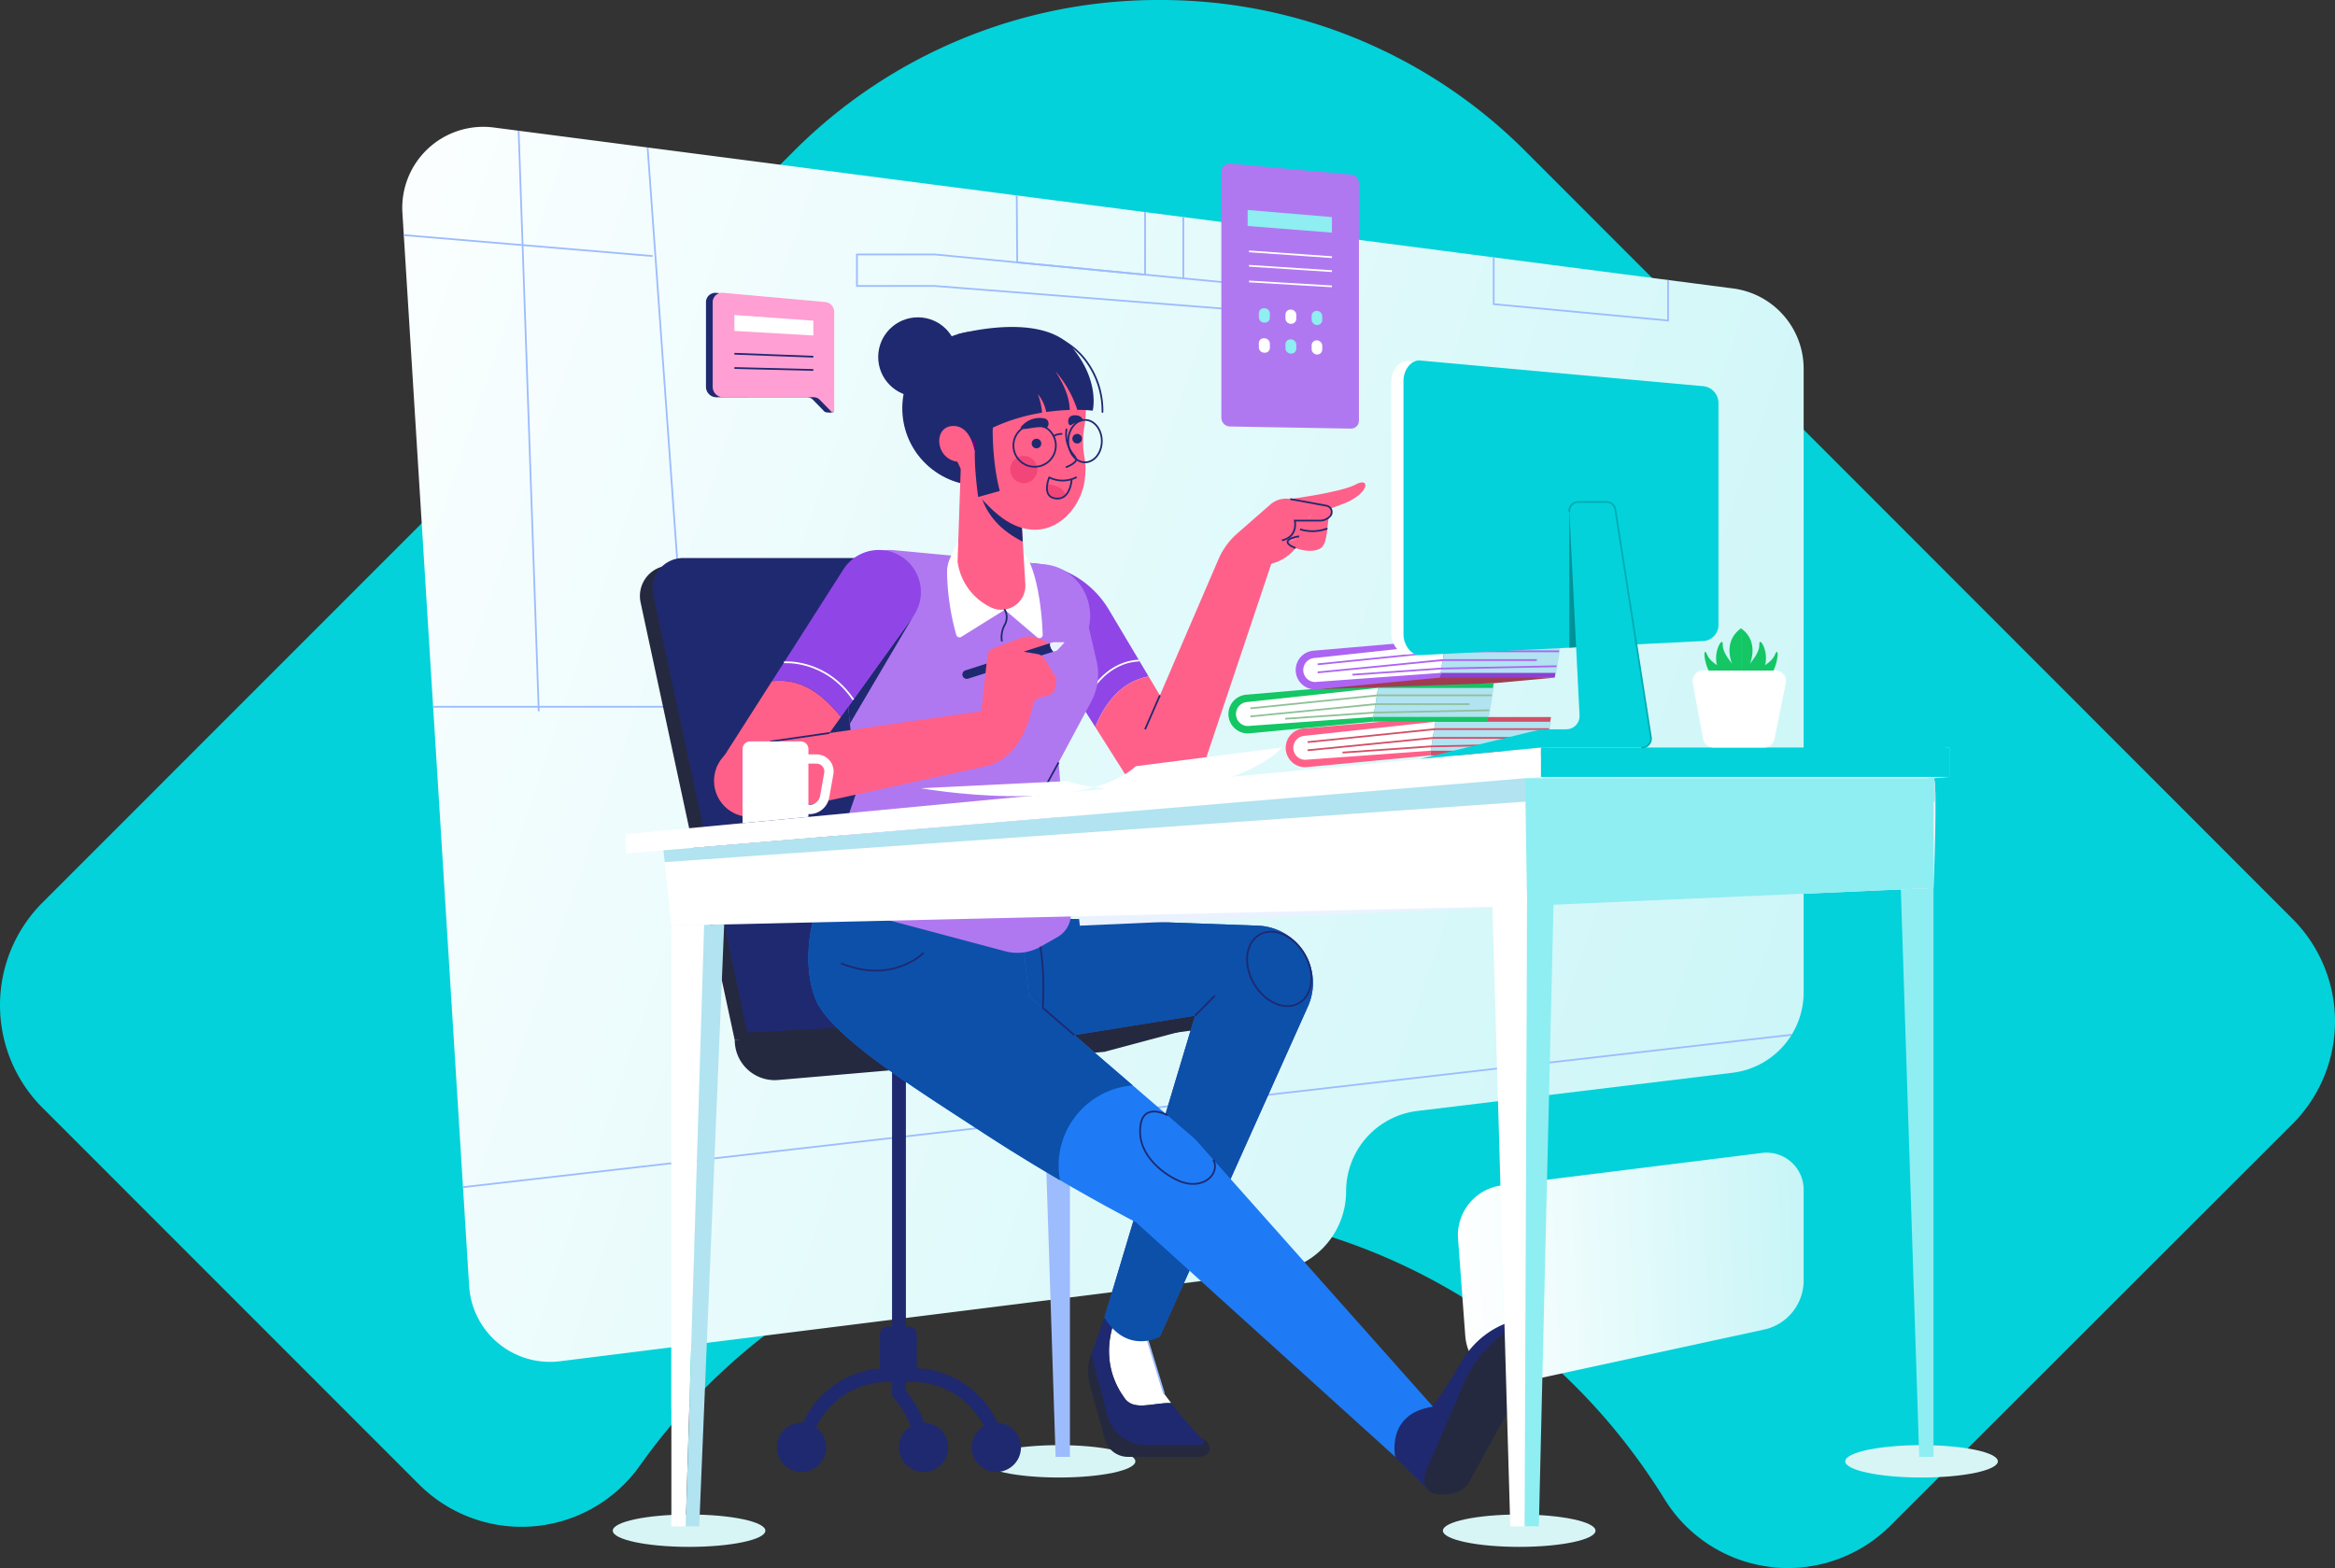 <svg xmlns="http://www.w3.org/2000/svg" xmlns:xlink="http://www.w3.org/1999/xlink" width="1009.805" height="678.2" viewBox="0 0 1009.805 678.2">
  <rect x="0" y="0" width="1009.805" height="678.2" fill="#333333" stroke="none"/>
  <defs>
    <linearGradient id="linear-gradient" x1="1.153" y1="0.741" x2="-0.205" y2="0.338" gradientUnits="objectBoundingBox">
      <stop offset="0" stop-color="#c7f5f7"/>
      <stop offset="1" stop-color="#fff"/>
    </linearGradient>
    <clipPath id="clip-path">
      <path id="Path_423" data-name="Path 423" d="M220.413,101.219l535.962,69.615A35.033,35.033,0,0,1,786.9,205.577v269.7a35.039,35.039,0,0,1-30.824,34.786L619.849,526.573a35.039,35.039,0,0,0-30.824,34.786h0a35.056,35.056,0,0,1-30.7,34.772l-309.239,38.7a35.024,35.024,0,0,1-39.32-32.6l-28.85-464.087A35.049,35.049,0,0,1,220.413,101.219Z" transform="translate(-180.851 -100.922)"/>
    </clipPath>
    <linearGradient id="linear-gradient-2" x1="1.023" y1="0.697" x2="0.009" y2="0.726" xlink:href="#linear-gradient"/>
  </defs>
  <g id="vector" transform="translate(-765 -256.953)">
    <path id="logo_pattern" data-name="logo pattern" d="M765.927,677.763a62.593,62.593,0,0,1-46.061-29.333c-48.851-79.1-133.592-126.341-226.645-126.341A265.092,265.092,0,0,0,276.775,633.837a62.721,62.721,0,0,1-95.581,8.17L18.366,479.121a62.761,62.761,0,0,1,0-88.726L342.947,65.7A222.684,222.684,0,0,1,501.474,0h.029A222.758,222.758,0,0,1,660.058,65.758L991.439,397.43a62.728,62.728,0,0,1-.058,88.755L817.539,659.855A62.782,62.782,0,0,1,773.221,678.2,55.566,55.566,0,0,1,765.927,677.763Z" transform="translate(765 256.953)" fill="#03d2da"/>
    <g id="Group_383" data-name="Group 383">
      <ellipse id="Ellipse_167" data-name="Ellipse 167" cx="33" cy="7" rx="33" ry="7" transform="translate(1030 912)" fill="#d8f5f6"/>
      <ellipse id="Ellipse_168" data-name="Ellipse 168" cx="33" cy="7" rx="33" ry="7" transform="translate(1190 882)" fill="#d8f5f6"/>
      <ellipse id="Ellipse_169" data-name="Ellipse 169" cx="33" cy="7" rx="33" ry="7" transform="translate(1389 912)" fill="#d8f5f6"/>
      <ellipse id="Ellipse_170" data-name="Ellipse 170" cx="33" cy="7" rx="33" ry="7" transform="translate(1563 882)" fill="#d8f5f6"/>
    </g>
    <g id="_03._Study_from_Home" data-name="03. Study from Home" transform="translate(758.115 210.881)">
      <path id="Path_421" data-name="Path 421" d="M220.413,101.219l535.962,69.615A35.033,35.033,0,0,1,786.9,205.577v269.7a35.039,35.039,0,0,1-30.824,34.786L619.849,526.573a35.039,35.039,0,0,0-30.824,34.786h0a35.056,35.056,0,0,1-30.7,34.772l-309.239,38.7a35.024,35.024,0,0,1-39.32-32.6l-28.85-464.087A35.049,35.049,0,0,1,220.413,101.219Z" transform="translate(0 0)" fill="url(#linear-gradient)"/>
      <g id="Group_120" data-name="Group 120" transform="translate(180.851 100.922)">
        <g id="Group_112" data-name="Group 112" transform="translate(0 0)" clip-path="url(#clip-path)">
          <path id="Path_422" data-name="Path 422" d="M303.612,74.96,324.28,362.93H134.46L157.918,87.375Z" transform="translate(-200.815 -112.095)" fill="none" stroke="#9dbcfe" stroke-miterlimit="10" stroke-width="0.75"/>
        </g>
        <g id="Group_113" data-name="Group 113" transform="translate(0 0)" clip-path="url(#clip-path)">
          <line id="Line_84" data-name="Line 84" x1="11.014" y1="317.478" transform="translate(48.015 -64.711)" fill="none" stroke="#9dbcfe" stroke-miterlimit="10" stroke-width="0.75"/>
        </g>
        <g id="Group_114" data-name="Group 114" transform="translate(0 0)" clip-path="url(#clip-path)">
          <path id="Path_425" data-name="Path 425" d="M512.1,154.925l-160.055-15.4H318.32v13.617h33.57l169.9,13.345" transform="translate(-121.693 -84.312)" fill="none" stroke="#9dbcfe" stroke-miterlimit="10" stroke-width="0.75"/>
        </g>
        <g id="Group_115" data-name="Group 115" transform="translate(0 0)" clip-path="url(#clip-path)">
          <path id="Path_427" data-name="Path 427" d="M366.59,119.341l.272,39.234,55.3,5.307V103.25" transform="translate(-100.921 -99.92)" fill="none" stroke="#9dbcfe" stroke-miterlimit="10" stroke-width="0.75"/>
        </g>
        <g id="Group_116" data-name="Group 116" transform="translate(0 0)" clip-path="url(#clip-path)">
          <line id="Line_85" data-name="Line 85" y2="56.241" transform="translate(337.773 9.309)" fill="none" stroke="#9dbcfe" stroke-miterlimit="10" stroke-width="0.75"/>
        </g>
        <g id="Group_117" data-name="Group 117" transform="translate(0 0)" clip-path="url(#clip-path)">
          <line id="Line_86" data-name="Line 86" x1="145.666" y1="12.258" transform="translate(-37.391 43.637)" fill="none" stroke="#9dbcfe" stroke-miterlimit="10" stroke-width="0.75"/>
        </g>
        <g id="Group_118" data-name="Group 118" transform="translate(0 0)" clip-path="url(#clip-path)">
          <path id="Path_431" data-name="Path 431" d="M586.257,143.892V177.2l-75.407-7.08V118.36" transform="translate(-38.84 -93.418)" fill="none" stroke="#9dbcfe" stroke-miterlimit="10" stroke-width="0.75"/>
        </g>
        <g id="Group_119" data-name="Group 119" clip-path="url(#clip-path)">
          <line id="Line_87" data-name="Line 87" y1="72.103" x2="628.49" transform="translate(10.883 388.277)" fill="none" stroke="#9dbcfe" stroke-miterlimit="10" stroke-width="0.75"/>
        </g>
      </g>
      <g id="Group_122" data-name="Group 122" transform="translate(341.3 501.013)">
        <path id="Path_434" data-name="Path 434" d="M331.03,380.64V528.265a47.83,47.83,0,0,1,10.656,23.429" transform="translate(-276.672 -380.64)" fill="none" stroke="#1f296f" stroke-miterlimit="10" stroke-width="6"/>
        <g id="Group_121" data-name="Group 121" transform="translate(0 139.815)">
          <path id="Path_435" data-name="Path 435" d="M301.59,515.636h0a37.249,37.249,0,0,1,37.246-37.246h10.828a37.249,37.249,0,0,1,37.246,37.246h0" transform="translate(-289.341 -478.39)" fill="none" stroke="#1f296f" stroke-miterlimit="10" stroke-width="6"/>
          <circle id="Ellipse_29" data-name="Ellipse 29" cx="10.656" cy="10.656" r="10.656" transform="translate(0 22.408) rotate(-9.196)" fill="#1f296f"/>
          <circle id="Ellipse_30" data-name="Ellipse 30" cx="10.656" cy="10.656" r="10.656" transform="translate(81.395 31.252) rotate(-45)" fill="#1f296f"/>
          <circle id="Ellipse_31" data-name="Ellipse 31" cx="10.656" cy="10.656" r="10.656" transform="translate(49.94 31.249) rotate(-45)" fill="#1f296f"/>
        </g>
        <path id="Path_436" data-name="Path 436" d="M337.853,484.564h-9.2a3.382,3.382,0,0,1-3.376-3.376v-14.1a3.382,3.382,0,0,1,3.376-3.376h9.2a3.382,3.382,0,0,1,3.376,3.376v14.1A3.382,3.382,0,0,1,337.853,484.564Z" transform="translate(-279.147 -344.892)" fill="#1f296f"/>
      </g>
      <path id="Path_437" data-name="Path 437" d="M631.522,411.248,519.069,425.266a21.72,21.72,0,0,0-18.981,23.157l3.118,41.923a21.728,21.728,0,0,0,26.261,19.624l102.956-22.328a21.705,21.705,0,0,0,17.121-21.226V427.168A16.032,16.032,0,0,0,631.522,411.248Z" transform="translate(137.354 133.49)" fill="url(#linear-gradient-2)"/>
      <path id="Path_438" data-name="Path 438" d="M648.09,331.14V577.115H641.9L633.93,331.14Z" transform="translate(194.977 99.072)" fill="#8eeef2"/>
      <path id="Path_439" data-name="Path 439" d="M386.98,331.14V577.115h-6.193L372.82,331.14Z" transform="translate(82.612 99.072)" fill="#9dbcfe"/>
      <path id="Path_440" data-name="Path 440" d="M389.638,472.01h0a20.309,20.309,0,0,0-.744,12.887l6.522,23.9a10.438,10.438,0,0,0,10.07,7.7h30.953c4.062,0,5.936-4.019,2.961-6.78-1.345-1.244-18.952-10.413-20.911-11.142C411.151,495.768,389.638,472.01,389.638,472.01Z" transform="translate(89.222 159.693)" fill="#25293f"/>
      <g id="Group_123" data-name="Group 123" transform="translate(609.951 616.284)">
        <path id="Path_441" data-name="Path 441" d="M501.976,492.955l8.3-13.674a37.782,37.782,0,0,1,22.113-17.007c5.578-1.531,9.526-1.273,8.41.086l-44.641,73.677-15.3-14.961Z" transform="translate(-480.85 -461.23)" fill="#1f296f"/>
        <path id="Path_442" data-name="Path 442" d="M491.949,535.584h0c-3.29-3.075-2.246-7.137-.3-10.971l16.177-37.546c6.193-12.2,15.619-20.926,26.862-24.9h0c2.532-.887,5.206,2.374,4.663,5.693l-.315,1.931A67.976,67.976,0,0,1,527.364,498.9L509.528,531.15C507.053,537.715,494.91,538.344,491.949,535.584Z" transform="translate(-476.987 -460.891)" fill="#25293f"/>
      </g>
      <path id="Path_443" data-name="Path 443" d="M427.282,282.374,410.09,253.51a41.226,41.226,0,0,0-31.6-19.968l-20.254-1.9,45.957,72.6C408.574,293.545,415.539,284.734,427.282,282.374Z" transform="translate(76.337 56.253)" fill="#9046e6"/>
      <path id="Path_444" data-name="Path 444" d="M386.5,282.3s7.295-19.267,24.545-19.982" transform="translate(88.499 69.456)" fill="none" stroke="#fff" stroke-miterlimit="10" stroke-width="0.75"/>
      <path id="Path_445" data-name="Path 445" d="M487.533,222.871h-5.764l-3.7,4.563c.143,1.931-.5,3.8-3.347,4.105l3.347-4.105a13.628,13.628,0,0,0-1.387-4.563h5.092l5.678-6.98-12.73-2.36a10.31,10.31,0,0,0-8.639,2.374L451.76,228.45a31.126,31.126,0,0,0-8.1,11.142L418.333,298.45l-4.877-8.2c-11.729,2.374-18.709,11.171-23.086,21.87L406.676,337.9a16,16,0,0,0,28.678-3.476l31.167-92.915a19.442,19.442,0,0,0,10.513-6.78c1.23.515,6.508,2.231,10.427.315,3.4-1.673,3.09-9.183,3.919-13.517A6.23,6.23,0,0,1,487.533,222.871Z" transform="translate(90.164 48.387)" fill="#ff6089"/>
      <path id="Path_446" data-name="Path 446" d="M452.687,223.2c.143,1.931-.5,3.8-3.347,4.105Z" transform="translate(115.541 52.621)" fill="#ff6089"/>
      <path id="Path_447" data-name="Path 447" d="M464.34,220.659c-.143.143-.3.286-.458.415a6.158,6.158,0,0,1-3.848,1.359H454.27l5.678-6.98.872-1.073a6.381,6.381,0,0,1,3.376,2.231A2.743,2.743,0,0,1,464.34,220.659Z" transform="translate(117.663 48.825)" fill="#ff6089"/>
      <path id="Path_448" data-name="Path 448" d="M281.38,386.379h0A17.286,17.286,0,0,0,300.16,403.6l141.06-12.172,72.2-19.31-11.4-16.549Z" transform="translate(43.261 109.585)" fill="#25293f"/>
      <path id="Path_449" data-name="Path 449" d="M416.644,432.444,383.3,244.455a13.194,13.194,0,0,0-12.987-10.885H265.9A13.2,13.2,0,0,0,253,249.533l40.707,189.348Z" transform="translate(30.92 57.083)" fill="#25293f"/>
      <path id="Path_450" data-name="Path 450" d="M420.474,430.194,387.133,242.2a13.194,13.194,0,0,0-12.987-10.885H269.731a13.2,13.2,0,0,0-12.9,15.963l40.707,189.348Z" transform="translate(32.568 56.115)" fill="#1f296f"/>
      <path id="Path_451" data-name="Path 451" d="M285.21,377.076l124.211,8.267L524.205,369.71l-116.072.93Z" transform="translate(44.91 115.67)" fill="#25293f"/>
      <path id="Path_452" data-name="Path 452" d="M341.9,338.96l139.6,5.035a24.789,24.789,0,0,1,21.727,34.915L439.192,521.786l-24.015-8.267,39.206-130.576-97.163,15.634Z" transform="translate(69.305 102.437)" fill="#404da5"/>
      <path id="Path_453" data-name="Path 453" d="M341.9,338.96l139.6,5.035a24.789,24.789,0,0,1,21.727,34.915L439.192,521.786l-24.015-8.267,39.206-130.576-97.163,15.634Z" transform="translate(69.305 102.437)" fill="#0c50aa"/>
      <g id="Group_124" data-name="Group 124" transform="translate(356.478 430.211)">
        <path id="Path_454" data-name="Path 454" d="M573.76,555.4l-16.32,21.713L445.3,475.647s-19.9-10.184-45-25.417c-6.565-3.991-13.474-8.31-20.5-12.887-31.51-20.568-67.7-42.953-73.4-59.087-7.123-20.168,1.774-41.308,1.774-41.308l85.792-5.807,5.006,46.586,53.781,46.329,18.094,15.591Z" transform="translate(-303.638 -331.14)" fill="#1e7bf5"/>
        <path id="Path_455" data-name="Path 455" d="M411.86,451.131a34.083,34.083,0,0,0,.586,6.322c-3.848-2.246-7.924-4.663-12.144-7.223-6.565-3.991-13.474-8.31-20.5-12.887-31.51-20.568-67.7-42.953-73.4-59.087-7.123-20.168,1.774-41.308,1.774-41.308l85.792-5.807,5.006,46.586,44.97,38.734A34.778,34.778,0,0,0,411.86,451.131Z" transform="translate(-303.638 -331.14)" fill="#0c50aa"/>
      </g>
      <path id="Path_456" data-name="Path 456" d="M339.455,228.98l64.751,6.079c.515.043,1.03.114,1.545.2,12.616,2,20.611,14.69,17.822,27.162l3.376,14.647a24.827,24.827,0,0,1-2.3,17.278L410.5,320.779l5.278,64.594a11.49,11.49,0,0,1-5.807,10.956l-7.323,4.148a20.3,20.3,0,0,1-15.262,1.96L306.8,380.953l16.477-47.888-8.3-79.369A22.5,22.5,0,0,1,339.455,228.98Z" transform="translate(54.201 55.065)" fill="#b078f0"/>
      <line id="Line_88" data-name="Line 88" x1="6.88" y2="12.558" transform="translate(457.82 375.83)" fill="none" stroke="#1f296f" stroke-miterlimit="10" stroke-width="0.75"/>
      <path id="Path_457" data-name="Path 457" d="M343.719,249.03,315.67,288.021l.758,7.295Z" transform="translate(58.018 63.736)" fill="#1f296f"/>
      <path id="Path_458" data-name="Path 458" d="M337.68,306.232s68.713,12.229,92.915-9.526l63.207-8.1s-5.779,7.152-23.157,13.3-50.949,7.381-69.786,1.244Z" transform="translate(67.489 80.769)" fill="#fff"/>
      <path id="Path_459" data-name="Path 459" d="M350.119,226.37l-3.218,7.08a14.811,14.811,0,0,0-1.33,6.465,106.2,106.2,0,0,0,4,26.79,1.445,1.445,0,0,0,2.16.83l18.823-11.714C370.53,255.835,356.613,247.8,350.119,226.37Z" transform="translate(70.884 53.985)" fill="#fff"/>
      <path id="Path_460" data-name="Path 460" d="M364.246,231.469s7.023,17.522-1.216,23.286l14.017,11.929a1.436,1.436,0,0,0,2.374-1.144c-.229-6.394-1.244-20.926-5.535-31.053l-3.1-5.607Z" transform="translate(78.399 55.065)" fill="#fff"/>
      <path id="Path_461" data-name="Path 461" d="M299.817,268.61,275.93,306l25.9,16.878,27.849-38.805C321.715,274.375,312.69,267.094,299.817,268.61Z" transform="translate(40.916 72.076)" fill="#ff6089"/>
      <path id="Path_462" data-name="Path 462" d="M340.542,228.964a18.166,18.166,0,0,0-17.035,8.325L292.64,285.62c12.873-1.516,21.9,5.764,29.865,15.462L353.644,257.7A18.215,18.215,0,0,0,340.542,228.964Z" transform="translate(48.107 55.067)" fill="#9046e6"/>
      <line id="Line_89" data-name="Line 89" x1="6.408" y2="14.69" transform="translate(502.089 346.823)" fill="none" stroke="#1f296f" stroke-miterlimit="10" stroke-width="0.75"/>
      <path id="Path_463" data-name="Path 463" d="M446.83,216.134S472,213,478.684,209.368s5.95,4.32-6.036,8.6c-9.54,3.4-12.358,4.892-12.358,4.892" transform="translate(114.461 46.27)" fill="#ff6089"/>
      <path id="Path_464" data-name="Path 464" d="M458.655,222.547a5.907,5.907,0,1,1-5.907-5.907A5.909,5.909,0,0,1,458.655,222.547Z" transform="translate(114.465 49.798)" fill="#ff6089"/>
      <path id="Path_465" data-name="Path 465" d="M449.34,213.48l15.677,2.889a2.758,2.758,0,0,1,1.43,4.677" transform="translate(115.541 48.438)" fill="none" stroke="#1f296f" stroke-miterlimit="10" stroke-width="0.75"/>
      <path id="Path_466" data-name="Path 466" d="M467.541,218.77h0a6.118,6.118,0,0,1-4.305,1.759H452.38s1.616,6.866-5.55,8.553" transform="translate(114.461 50.714)" fill="none" stroke="#1f296f" stroke-miterlimit="10" stroke-width="0.75"/>
      <path id="Path_467" data-name="Path 467" d="M452.011,229.809s-3.891-1.287-3.461-2.889,4.978-2.16,4.978-2.16" transform="translate(115.187 53.292)" fill="none" stroke="#1f296f" stroke-miterlimit="10" stroke-width="0.75"/>
      <path id="Path_468" data-name="Path 468" d="M464.129,222.38a18.106,18.106,0,0,1-11.829.343" transform="translate(116.815 52.268)" fill="none" stroke="#1f296f" stroke-miterlimit="10" stroke-width="0.75"/>
      <path id="Path_469" data-name="Path 469" d="M288.477,292.33,390.7,277.64l1.945,23.8-98.622,21.541a15.58,15.58,0,0,1-18.895-14.747h0A15.567,15.567,0,0,1,288.477,292.33Z" transform="translate(40.57 76.048)" fill="#ff6089"/>
      <g id="Group_131" data-name="Group 131" transform="translate(277.569 322.536)">
        <g id="Group_128" data-name="Group 128" transform="translate(260.567 0)">
          <g id="Group_125" data-name="Group 125" transform="translate(24.773 33.656)">
            <path id="Path_470" data-name="Path 470" d="M448.088,291.29h0a8.373,8.373,0,0,0,9.054,9.769l53.309-5.049,2.689-16.621-57.514,4.978A8.4,8.4,0,0,0,448.088,291.29Z" transform="translate(-447.962 -279.39)" fill="#ff6089"/>
            <path id="Path_471" data-name="Path 471" d="M455.379,297.3a5.2,5.2,0,0,1-.443-10.37l56.784-6.122-2.031,12.544-53.824,3.9a1.867,1.867,0,0,1-.486.043Z" transform="translate(-447 -278.779)" fill="#fff"/>
            <path id="Path_472" data-name="Path 472" d="M494.339,279.39h49.547L541.2,296.025H491.65Z" transform="translate(-429.161 -279.39)" fill="#d34f65"/>
            <path id="Path_473" data-name="Path 473" d="M493.831,280.82h49.99l-2.031,12.544H491.8Z" transform="translate(-429.097 -278.775)" fill="#b1e3f1"/>
            <path id="Path_474" data-name="Path 474" d="M454.59,288.671l55.254-5.621H558.99" transform="translate(-445.11 -277.815)" fill="none" stroke="#d34f65" stroke-miterlimit="10" stroke-width="0.75"/>
            <path id="Path_475" data-name="Path 475" d="M454.59,291.045l54.238-5.335h40.55" transform="translate(-445.11 -276.67)" fill="none" stroke="#d34f65" stroke-miterlimit="10" stroke-width="0.75"/>
            <path id="Path_476" data-name="Path 476" d="M553.41,287.57l-50.133,1.016-38.147,2.66" transform="translate(-440.574 -275.87)" fill="none" stroke="#d34f65" stroke-miterlimit="10" stroke-width="0.75"/>
          </g>
          <g id="Group_126" data-name="Group 126" transform="translate(0 19.038)">
            <path id="Path_477" data-name="Path 477" d="M430.768,281.07h0a8.373,8.373,0,0,0,9.054,9.769l53.309-5.049,2.689-16.621-57.514,4.978A8.4,8.4,0,0,0,430.768,281.07Z" transform="translate(-430.642 -269.17)" fill="#14c664"/>
            <path id="Path_478" data-name="Path 478" d="M438.049,287.082a5.2,5.2,0,0,1-.443-10.37l56.784-6.122-2.031,12.544-53.824,3.9a1.762,1.762,0,0,1-.486.043Z" transform="translate(-429.684 -268.559)" fill="#fff"/>
            <path id="Path_479" data-name="Path 479" d="M477.019,269.17h49.547L523.877,285.8H474.33Z" transform="translate(-411.841 -269.17)" fill="#14c664"/>
            <path id="Path_480" data-name="Path 480" d="M476.511,270.6H526.5l-2.031,12.544H474.48Z" transform="translate(-411.777 -268.555)" fill="#b1e3f1"/>
            <path id="Path_481" data-name="Path 481" d="M437.27,278.451l55.254-5.621H541.67" transform="translate(-427.79 -267.595)" fill="none" stroke="#8ec198" stroke-miterlimit="10" stroke-width="0.75"/>
            <path id="Path_482" data-name="Path 482" d="M437.27,280.811l54.238-5.321h40.55" transform="translate(-427.79 -266.45)" fill="none" stroke="#8ec198" stroke-miterlimit="10" stroke-width="0.75"/>
            <path id="Path_483" data-name="Path 483" d="M536.095,277.35l-50.133,1.016-38.161,2.66" transform="translate(-423.258 -265.65)" fill="none" stroke="#8ec198" stroke-miterlimit="10" stroke-width="0.75"/>
          </g>
          <g id="Group_127" data-name="Group 127" transform="translate(29.093)">
            <path id="Path_484" data-name="Path 484" d="M560.256,267.859l-26.4,2.417L457.4,272.908l53.294-6.308Z" transform="translate(-448.22 -251.238)" fill="#a03c52"/>
            <path id="Path_485" data-name="Path 485" d="M451.108,267.76h0a8.373,8.373,0,0,0,9.054,9.769l53.309-5.049,2.689-16.621-57.514,4.978A8.371,8.371,0,0,0,451.108,267.76Z" transform="translate(-450.982 -255.86)" fill="#ac64f2"/>
            <path id="Path_486" data-name="Path 486" d="M458.389,273.772a5.2,5.2,0,0,1-.443-10.37l56.784-6.122L512.7,269.824l-53.824,3.9a2.562,2.562,0,0,1-.486.043Z" transform="translate(-450.024 -255.249)" fill="#fff"/>
            <path id="Path_487" data-name="Path 487" d="M497.363,255.86H546.91l-2.689,16.621H494.66Z" transform="translate(-432.186 -255.86)" fill="#8b41d2"/>
            <path id="Path_488" data-name="Path 488" d="M496.855,257.28h49.99l-2.031,12.544h-50Z" transform="translate(-432.121 -255.249)" fill="#b1e3f1"/>
            <path id="Path_489" data-name="Path 489" d="M457.61,265.146l55.254-5.636H562.01" transform="translate(-448.13 -254.289)" fill="none" stroke="#ac64f2" stroke-miterlimit="10" stroke-width="0.75"/>
            <path id="Path_490" data-name="Path 490" d="M457.61,267.505l54.224-5.335H552.4" transform="translate(-448.13 -253.145)" fill="none" stroke="#ac64f2" stroke-miterlimit="10" stroke-width="0.75"/>
            <path id="Path_491" data-name="Path 491" d="M556.42,264.04l-50.133,1L468.14,267.7" transform="translate(-443.598 -252.34)" fill="none" stroke="#ac64f2" stroke-miterlimit="10" stroke-width="0.75"/>
          </g>
        </g>
        <g id="Group_129" data-name="Group 129" transform="translate(176.618 46.844)">
          <path id="Path_492" data-name="Path 492" d="M371.95,326.1,767.682,288.61v12.73l-395.732,33.1Z" transform="translate(-371.95 -288.61)" fill="#ebf2ff"/>
          <path id="Path_493" data-name="Path 493" d="M383.3,329.077l3.447,32.583L755.96,345.369s1.931-47.616,0-47.459S383.3,329.077,383.3,329.077Z" transform="translate(-367.066 -284.608)" fill="#ebf2ff"/>
          <path id="Path_494" data-name="Path 494" d="M755.946,297.91c-1.931.157-372.646,31.167-372.646,31.167l.544,5.106L756.8,307.965C756.747,302.058,756.518,297.867,755.946,297.91Z" transform="translate(-367.066 -284.608)" fill="#b1e3f1"/>
        </g>
        <g id="Group_130" data-name="Group 130" transform="translate(0 46.844)">
          <path id="Path_495" data-name="Path 495" d="M248.47,326.1,644.2,288.61v12.73l-395.732,33.1Z" transform="translate(-248.47 -288.61)" fill="#fff"/>
          <path id="Path_496" data-name="Path 496" d="M259.81,329.077l3.447,32.583,370.071-8.539s1.073-55.368-.858-55.211S259.81,329.077,259.81,329.077Z" transform="translate(-243.59 -284.608)" fill="#fff"/>
          <path id="Path_497" data-name="Path 497" d="M632.466,297.91c-1.931.157-372.646,31.167-372.646,31.167l.544,5.106,372.961-26.218C633.267,302.058,633.038,297.867,632.466,297.91Z" transform="translate(-243.586 -284.608)" fill="#b1e3f1"/>
        </g>
        <path id="Path_498" data-name="Path 498" d="M520.35,297.91H696.968v47.459l-175.774,7.752Z" transform="translate(-131.47 -237.764)" fill="#8eeef2"/>
        <rect id="Rectangle_33" data-name="Rectangle 33" width="176.618" height="12.73" transform="translate(395.732 46.844)" fill="#03d2da"/>
      </g>
      <path id="Path_499" data-name="Path 499" d="M262.22,342.575V551.533s7.152,5.364,7.152,0V342.26Z" transform="translate(35.016 103.857)" fill="#ebf2ff"/>
      <path id="Path_500" data-name="Path 500" d="M388.485,387.083l-13.7-11.8a124.231,124.231,0,0,0-.973-26.433" transform="translate(83.038 106.693)" fill="none" stroke="#1f296f" stroke-miterlimit="10" stroke-width="0.75"/>
      <g id="Group_134" data-name="Group 134" transform="translate(383.404 175.593)">
        <circle id="Ellipse_32" data-name="Ellipse 32" cx="33.398" cy="33.398" r="33.398" transform="translate(0 50.739) rotate(-49.433)" fill="#1f296f"/>
        <path id="Path_501" data-name="Path 501" d="M350.495,196.619l-1.745,51.449a25.681,25.681,0,0,0,14.518,19.853h0a10.394,10.394,0,0,0,14.79-10.027l-3.09-50.949S350.009,192.772,350.495,196.619Z" transform="translate(-311.15 -134.696)" fill="#ff6089"/>
        <path id="Path_502" data-name="Path 502" d="M355.46,211.01c2.489,10.77,9.712,17.479,18.594,21.97l-.529-8.8C366.7,221.466,359.379,218.2,355.46,211.01Z" transform="translate(-308.263 -128.218)" fill="#1f296f"/>
        <path id="Path_503" data-name="Path 503" d="M405.247,190.727c.629,9.2-1.445,10.227-1.03,18.666.257,5.364,1.659,6.766.7,14.475-1.9,15.276-19.252,32.054-39.534,13.374s-26.132-44.283-10.141-60.3C366.013,166.14,403.545,165.854,405.247,190.727Z" transform="translate(-312.308 -145.882)" fill="#ff6089"/>
        <path id="Path_504" data-name="Path 504" d="M375.308,197.314a2.074,2.074,0,1,0-2.074,2.074A2.075,2.075,0,0,0,375.308,197.314Z" transform="translate(-301.507 -135.004)" fill="#1f296f"/>
        <path id="Path_505" data-name="Path 505" d="M387.608,195.854a2.074,2.074,0,1,0-2.074,2.074A2.075,2.075,0,0,0,387.608,195.854Z" transform="translate(-296.213 -135.632)" fill="#1f296f"/>
        <path id="Path_506" data-name="Path 506" d="M362.268,194.833s-1.9,7.938-1,14.675a2.082,2.082,0,0,1-3.833,1.373,71.522,71.522,0,0,1-3.862-8.41c-4.076-11.085,6.007-17.422,6.007-17.422Z" transform="translate(-309.493 -139.389)" fill="#6f0087"/>
        <path id="Path_507" data-name="Path 507" d="M404.2,170.907c-13.474-16.621-50.033-6.293-50.033-6.293l-13.588,17.207-4.405,10.77s13.7,24.459,17.307,25.26,8.754-8.94,8.754-8.94c-1.817,8,.844,26.075.844,26.075l9.326-2.618c-3.4-13.088-3.047-27.362-3.047-27.362.629-.3,1.273-.586,1.9-.858-.915-5.063-1.559-10.127.114-15.176-3.047,6.093-2.289,12.945-2.289,19.8,0-6.851-.758-13.7,2.289-19.8-1.688,5.063-1.03,10.127-.114,15.176a81.366,81.366,0,0,1,19.438-5.636,29.847,29.847,0,0,0-1.817-8.024,17.54,17.54,0,0,1,3.619,7.738,90.972,90.972,0,0,1,10.184-.887c-.2-6.236-2.9-11.486-6.193-16.749a48.491,48.491,0,0,1,9.469,16.706,62.489,62.489,0,0,1,6.651.343S415.768,185.211,404.2,170.907Z" transform="translate(-316.564 -149.548)" fill="#1f296f"/>
        <path id="Path_508" data-name="Path 508" d="M358.505,202.421s-1.588-12.029-10.155-10.971-6.365,17.078,5.993,15.376" transform="translate(-313.539 -136.664)" fill="#ff6089"/>
        <path id="Path_509" data-name="Path 509" d="M378.2,189.192a10.286,10.286,0,0,0-9.269,2.6c-4.463,4.134,6.079.243,8.654,1.345S380.842,189.822,378.2,189.192Z" transform="translate(-302.936 -137.71)" fill="#1f296f"/>
        <path id="Path_510" data-name="Path 510" d="M382.817,188.929c1.259-1.259,3.9-.8,4.734-.129,3.018,2.474-1.917,1.96-3.676,3.333S381.687,190.073,382.817,188.929Z" transform="translate(-296.758 -138.062)" fill="#1f296f"/>
        <circle id="Ellipse_33" data-name="Ellipse 33" cx="5.893" cy="5.893" r="5.893" transform="translate(60.342 67.674)" fill="#f24678"/>
        <path id="Path_511" data-name="Path 511" d="M375.936,209.05s6.394.086,8.024,4.577a4.621,4.621,0,0,1-5.564,1.259C374.748,213.455,375.936,209.05,375.936,209.05Z" transform="translate(-299.531 -129.061)" fill="#f24678"/>
        <path id="Path_512" data-name="Path 512" d="M388.371,206.94a13.068,13.068,0,0,1-11.6,0s-3.747,8.768,3.261,9.14c5.779.3,6.379-7.8,6.379-7.8" transform="translate(-299.523 -129.969)" fill="none" stroke="#1f296f" stroke-linecap="round" stroke-linejoin="round" stroke-miterlimit="10" stroke-width="0.75"/>
        <path id="Path_513" data-name="Path 513" d="M381.716,208.7s4.634-1.788,4.162-3.5a6.882,6.882,0,0,0-1.244-1.974,13.929,13.929,0,0,1-2.918-10.8h0" transform="translate(-297.03 -136.218)" fill="#ff6089" stroke="#1f296f" stroke-linecap="round" stroke-linejoin="round" stroke-miterlimit="10" stroke-width="0.75"/>
        <g id="Group_133" data-name="Group 133" transform="translate(61.758 52.097)">
          <g id="Group_132" data-name="Group 132">
            <path id="Path_514" data-name="Path 514" d="M383.977,200.068a9.168,9.168,0,1,1-9.168-9.168A9.169,9.169,0,0,1,383.977,200.068Z" transform="translate(-365.64 -188.969)" fill="none" stroke="#1f296f" stroke-linecap="round" stroke-linejoin="round" stroke-miterlimit="10" stroke-width="0.75"/>
            <path id="Path_515" data-name="Path 515" d="M396.732,198.718c0,5.063-3.261,9.168-7.266,9.168s-7.266-4.105-7.266-9.168,3.261-9.168,7.266-9.168S396.732,193.655,396.732,198.718Z" transform="translate(-358.514 -189.55)" fill="none" stroke="#1f296f" stroke-linecap="round" stroke-linejoin="round" stroke-miterlimit="10" stroke-width="0.75"/>
            <path id="Path_516" data-name="Path 516" d="M377.77,194.7a8.017,8.017,0,0,1,3.447-.93" transform="translate(-360.42 -187.734)" fill="none" stroke="#1f296f" stroke-linecap="round" stroke-linejoin="round" stroke-miterlimit="10" stroke-width="0.75"/>
          </g>
        </g>
        <path id="Path_517" data-name="Path 517" d="M401.033,197.657a36.2,36.2,0,0,0-7.71-22.871c-5.078-6.437-12.444-10.327-20.454-12.086" transform="translate(-300.771 -149.007)" fill="none" stroke="#1f296f" stroke-linecap="round" stroke-linejoin="round" stroke-miterlimit="10" stroke-width="0.75"/>
      </g>
      <path id="Path_518" data-name="Path 518" d="M400.921,494.876c3.9,6.494,12.515,2.389,20.5,2.646-1.016-1.33-2.06-2.7-3.132-4.177l-8.2-26.747-13.2-4.548C392.6,473.936,394.313,485.622,400.921,494.876Z" transform="translate(91.957 155.407)" fill="#fff"/>
      <line id="Line_90" data-name="Line 90" x1="8.196" y1="26.747" transform="translate(502.046 622.006)" fill="none" stroke="#9dbcfe" stroke-miterlimit="10" stroke-width="0.75"/>
      <path id="Path_519" data-name="Path 519" d="M423.714,497.974c-7.981-.258-16.606,3.848-20.5-2.646-6.608-9.254-8.325-20.94-4.034-32.826l-4.362-1.5L389.2,476.748l6.966,26.576a17.216,17.216,0,0,0,16.649,12.844H436.43a1.421,1.421,0,0,0,1-2.432A156.976,156.976,0,0,1,423.714,497.974Z" transform="translate(89.66 154.955)" fill="#1f296f"/>
      <g id="Group_135" data-name="Group 135" transform="translate(608.592 201.982)">
        <path id="Path_520" data-name="Path 520" d="M487.052,298.534l120.835-6.15a6.871,6.871,0,0,0,6.537-7.109V190.286a7.229,7.229,0,0,0-6.537-7.381l-120.835-11.1c-3.776-.343-7.152,3.862-7.152,8.839V289.423C479.9,294.372,483.276,298.72,487.052,298.534Z" transform="translate(-479.9 -171.486)" fill="#fff"/>
        <path id="Path_521" data-name="Path 521" d="M490.807,299.01l122.337-6.079a6.945,6.945,0,0,0,6.637-7.152V190.119a7.3,7.3,0,0,0-6.637-7.423L490.808,171.6c-3.819-.343-7.237,3.891-7.237,8.882V289.828C483.584,294.834,487,299.211,490.807,299.01Z" transform="translate(-478.321 -171.576)" fill="#03d2da"/>
      </g>
      <path id="Path_522" data-name="Path 522" d="M481.183,509.643s-4.134-18.752,16.32-21.713C497.5,487.93,499.263,504.579,481.183,509.643Z" transform="translate(129.097 166.544)" fill="#1f296f"/>
      <line id="Line_91" data-name="Line 91" x1="25.675" y2="3.719" transform="translate(339.932 363.1)" fill="none" stroke="#1f296f" stroke-miterlimit="10" stroke-width="0.75"/>
      <path id="Path_523" data-name="Path 523" d="M262.22,342.575V602.367h6.193l7.981-260.107Z" transform="translate(35.016 103.857)" fill="#fff"/>
      <line id="Line_92" data-name="Line 92" y1="8.725" x2="8.654" transform="translate(523.687 476.655)" fill="none" stroke="#1f296f" stroke-miterlimit="10" stroke-width="0.75"/>
      <path id="Path_524" data-name="Path 524" d="M296.26,262.871s17.894-1.6,30.009,16.148" transform="translate(49.665 69.677)" fill="none" stroke="#fff" stroke-miterlimit="10" stroke-width="0.75"/>
      <circle id="Ellipse_34" data-name="Ellipse 34" cx="17.164" cy="17.164" r="17.164" transform="translate(386.675 183.321)" fill="#1f296f"/>
      <path id="Path_525" data-name="Path 525" d="M415.76,400.3s-12.015-6.737-11.829,7.295c.172,12.272,13.445,20.239,18.695,21.784,9.626,2.832,15.934-4.32,12.987-9.884" transform="translate(95.999 128.136)" fill="none" stroke="#1f296f" stroke-miterlimit="10" stroke-width="0.75"/>
      <path id="Path_526" data-name="Path 526" d="M461.136,354.088c4.72,8.167,3.633,17.622-2.417,21.112s-14.775-.3-19.5-8.468-3.633-17.622,2.417-21.112S456.431,345.921,461.136,354.088Z" transform="translate(109.924 104.744)" fill="none" stroke="#1f296f" stroke-miterlimit="10" stroke-width="0.75"/>
      <g id="Group_136" data-name="Group 136" transform="translate(312.198 172.705)">
        <path id="Path_527" data-name="Path 527" d="M323.943,202.509l-4.992-5.121a3.6,3.6,0,0,0-2.575-1.116l-39.191.014a4.517,4.517,0,0,1-4.506-4.52V155.251a4.058,4.058,0,0,1,4.506-4.105l44.326,4a4.328,4.328,0,0,1,3.676,4.377l2.775,42.882C327.963,203.139,324.415,203,323.943,202.509Z" transform="translate(-272.68 -151.1)" fill="#1f296f"/>
        <path id="Path_528" data-name="Path 528" d="M326.016,202.517l-4.992-5.121a3.609,3.609,0,0,0-2.589-1.116l-39.22.014a4.517,4.517,0,0,1-4.506-4.52V155.244a4.077,4.077,0,0,1,4.506-4.119l44.355,4a4.316,4.316,0,0,1,3.676,4.377v42.381A.734.734,0,0,1,326.016,202.517Z" transform="translate(-271.806 -151.108)" fill="#ff9fd3"/>
        <path id="Path_529" data-name="Path 529" d="M315.412,166.684,281.27,164.71v-6.88l34.142,2.46Z" transform="translate(-268.983 -148.215)" fill="#fff"/>
        <line id="Line_93" data-name="Line 93" x2="34.142" y2="1.287" transform="translate(12.287 26.364)" fill="none" stroke="#1f296f" stroke-miterlimit="10" stroke-width="0.75"/>
        <line id="Line_94" data-name="Line 94" x2="34.142" y2="0.858" transform="translate(12.287 32.529)" fill="none" stroke="#1f296f" stroke-miterlimit="10" stroke-width="0.75"/>
      </g>
      <path id="Path_530" data-name="Path 530" d="M533.71,217.19v58.987l15.734-1.13Z" transform="translate(151.849 50.035)" fill="#009298"/>
      <path id="Path_531" data-name="Path 531" d="M556.969,214.38h12.315a3.816,3.816,0,0,1,3.776,3.233l15.362,98.522a3.831,3.831,0,0,1-3.776,4.42H541.063a2.987,2.987,0,0,0-.358.014L488.57,325.5l47.816-11.729a38.48,38.48,0,0,1,9.126-1.1h6.336a5.718,5.718,0,0,0,5.707-5.993l-4.405-88.295A3.809,3.809,0,0,1,556.969,214.38Z" transform="translate(132.423 48.825)" fill="#03d2da"/>
      <path id="Path_532" data-name="Path 532" d="M533.712,218.4a3.821,3.821,0,0,1,3.819-4.019h12.315a3.816,3.816,0,0,1,3.776,3.233l15.362,98.522a3.831,3.831,0,0,1-3.776,4.42" transform="translate(151.847 48.825)" fill="none" stroke="#00acb2" stroke-linecap="round" stroke-linejoin="round" stroke-miterlimit="10" stroke-width="0.75"/>
      <path id="Path_533" data-name="Path 533" d="M525.423,332.413l.7,274.739h-7.867L510.29,331.14Z" transform="translate(141.77 99.072)" fill="#fff"/>
      <g id="Group_137" data-name="Group 137" transform="translate(423.077 321.343)">
        <path id="Path_534" data-name="Path 534" d="M384.356,261.279,360.2,268.931l-7.538,2.389a1.893,1.893,0,0,1-2.346-1.173,2.022,2.022,0,0,1-.114-.629,1.9,1.9,0,0,1,1.316-1.8l9.14-2.932,16.063-5.164,6.022,1.03A4.289,4.289,0,0,1,384.356,261.279Z" transform="translate(-350.2 -253.049)" fill="#1f296f"/>
        <path id="Path_535" data-name="Path 535" d="M356.552,285.446l2.546-23.229a4.387,4.387,0,0,1,5.106-3.848l16.635,2.846a4.384,4.384,0,0,1,3,2.045l4.363,7.152a4.332,4.332,0,0,1,.572,3.032l-.415,2.4a4.4,4.4,0,0,1-3.5,3.576l-2.6.5a4.348,4.348,0,0,0-3.476,3.433c-1.345,6.751-6.065,23.286-20.354,26.418a27.411,27.411,0,0,1-2.131-23.3A4.524,4.524,0,0,0,356.552,285.446Z" transform="translate(-348.299 -253.615)" fill="#ff6089"/>
        <path id="Path_536" data-name="Path 536" d="M360.41,259.752l10.627-4.062a10.024,10.024,0,0,1,7.209.014l3.333,1.287a2.112,2.112,0,0,1,.844,3.376,2.789,2.789,0,0,1-1.888,1.044c-.515,0-3.533-1.116-4.763-.844a17.114,17.114,0,0,0-6.522,3.562" transform="translate(-345.806 -255.026)" fill="#ff6089"/>
        <path id="Path_537" data-name="Path 537" d="M380.125,257.07l-11.385,3.647,6.022,1.03a4.29,4.29,0,0,1,1.616.629l5.235-1.659A4.729,4.729,0,0,1,380.125,257.07Z" transform="translate(-342.222 -254.147)" fill="#1f296f"/>
        <path id="Path_538" data-name="Path 538" d="M380.1,259.974l2.732-2.932a.16.16,0,0,0-.114-.272h-4.391a2.006,2.006,0,0,0-.586.086l-1.03.329a4.74,4.74,0,0,0,1.488,3.647l1.087-.343A1.767,1.767,0,0,0,380.1,259.974Z" transform="translate(-338.801 -254.276)" fill="#ebf2ff"/>
      </g>
      <path id="Path_539" data-name="Path 539" d="M349.226,350.7s-13.331,13.717-35.716,4.52" transform="translate(57.088 107.489)" fill="none" stroke="#1f296f" stroke-miterlimit="10" stroke-width="0.75"/>
      <g id="Group_139" data-name="Group 139" transform="translate(738.88 317.816)">
        <g id="Group_138" data-name="Group 138" transform="translate(5.119)">
          <path id="Path_540" data-name="Path 540" d="M588.317,268.957s-10.341-2.532-12.644-8.124-1.373,10.57,6.322,12.258" transform="translate(-574.568 -249.504)" fill="#14c664"/>
          <path id="Path_541" data-name="Path 541" d="M588.176,269.4s-7.438-6.737-7.209-11.571-6.594,6.437,0,13.56" transform="translate(-573.053 -250.793)" fill="#14c664"/>
          <path id="Path_542" data-name="Path 542" d="M584.358,270.411s-6.508-11.114,2.76-17.851v21.755" transform="translate(-571.31 -252.56)" fill="#14c664"/>
          <path id="Path_543" data-name="Path 543" d="M587.08,268.957s10.341-2.532,12.644-8.124S601.1,271.4,593.4,273.09" transform="translate(-569.183 -249.504)" fill="#14c664"/>
          <path id="Path_544" data-name="Path 544" d="M586.12,269.4s7.438-6.737,7.209-11.571,6.594,6.437,0,13.56" transform="translate(-569.596 -250.793)" fill="#14c664"/>
          <path id="Path_545" data-name="Path 545" d="M588.391,270.411S594.9,259.3,585.63,252.56v21.755" transform="translate(-569.807 -252.56)" fill="#14c664"/>
        </g>
        <path id="Path_546" data-name="Path 546" d="M571.062,270.679l4.463,24.244a4.551,4.551,0,0,0,4.463,3.719h21.941a4.534,4.534,0,0,0,4.448-3.633l4.906-24.244a4.534,4.534,0,0,0-4.448-5.435h-31.31A4.531,4.531,0,0,0,571.062,270.679Z" transform="translate(-570.989 -247.065)" fill="#fff"/>
      </g>
      <path id="Path_547" data-name="Path 547" d="M417.145,472.419s-14.017,7.967-24.015-8.282l15.448-10.427Z" transform="translate(91.352 151.818)" fill="#0c50aa"/>
      <path id="Path_548" data-name="Path 548" d="M363.431,246.97h0a6.647,6.647,0,0,1-.086,6.608,10.951,10.951,0,0,0-1.187,6.78" transform="translate(77.984 62.85)" fill="none" stroke="#1f296f" stroke-linecap="round" stroke-linejoin="round" stroke-miterlimit="10" stroke-width="0.75"/>
      <g id="Group_140" data-name="Group 140" transform="translate(535.073 116.81)">
        <path id="Path_549" data-name="Path 549" d="M432.19,225.756l52.236.915A3.429,3.429,0,0,0,488,223.253V120.44a3.7,3.7,0,0,0-3.4-3.633l-52.25-4.763a3.518,3.518,0,0,0-3.848,3.5v106.46A3.827,3.827,0,0,0,432.19,225.756Z" transform="translate(-428.5 -112.03)" fill="#b078f0"/>
        <path id="Path_550" data-name="Path 550" d="M436.45,132.993l36.459,2.875v-6.723L436.45,126.07Z" transform="translate(-425.079 -105.988)" fill="#8eeef2"/>
        <line id="Line_95" data-name="Line 95" x1="35.844" y1="2.517" transform="translate(11.986 37.976)" fill="none" stroke="#fff" stroke-miterlimit="10" stroke-width="0.75"/>
        <line id="Line_96" data-name="Line 96" x1="35.844" y1="2.331" transform="translate(11.986 44.212)" fill="none" stroke="#fff" stroke-miterlimit="10" stroke-width="0.75"/>
        <line id="Line_97" data-name="Line 97" x1="35.844" y1="2.131" transform="translate(11.986 50.992)" fill="none" stroke="#fff" stroke-miterlimit="10" stroke-width="0.75"/>
        <path id="Path_551" data-name="Path 551" d="M458.074,162.689h0a2.179,2.179,0,0,0,2.317-2.16v-1.616a2.375,2.375,0,0,0-2.26-2.331h0a2.174,2.174,0,0,0-2.331,2.16v1.616A2.378,2.378,0,0,0,458.074,162.689Z" transform="translate(-416.752 -92.859)" fill="#8eeef2"/>
        <path id="Path_552" data-name="Path 552" d="M450.136,162.341h.143a2.16,2.16,0,0,0,2.289-2.145v-1.7a2.345,2.345,0,0,0-2.231-2.3h-.143a2.155,2.155,0,0,0-2.3,2.146v1.7A2.347,2.347,0,0,0,450.136,162.341Z" transform="translate(-420.156 -93.027)" fill="#fff"/>
        <path id="Path_553" data-name="Path 553" d="M442.057,162l.286.014a2.135,2.135,0,0,0,2.26-2.146v-1.788a2.317,2.317,0,0,0-2.2-2.289l-.286-.014a2.139,2.139,0,0,0-2.274,2.146v1.788A2.33,2.33,0,0,0,442.057,162Z" transform="translate(-423.62 -93.203)" fill="#8eeef2"/>
        <path id="Path_554" data-name="Path 554" d="M458.117,171.608h0a2.156,2.156,0,0,0,2.274-2.146v-1.616a2.4,2.4,0,0,0-2.3-2.346h0a2.152,2.152,0,0,0-2.289,2.146v1.616A2.4,2.4,0,0,0,458.117,171.608Z" transform="translate(-416.752 -89.02)" fill="#fff"/>
        <path id="Path_555" data-name="Path 555" d="M450.178,171.355h.143a2.137,2.137,0,0,0,2.246-2.131v-1.7a2.378,2.378,0,0,0-2.274-2.331h-.143a2.135,2.135,0,0,0-2.26,2.146v1.7A2.368,2.368,0,0,0,450.178,171.355Z" transform="translate(-420.156 -89.153)" fill="#8eeef2"/>
        <path id="Path_556" data-name="Path 556" d="M442.1,171.1l.286.014a2.113,2.113,0,0,0,2.217-2.131v-1.788a2.35,2.35,0,0,0-2.246-2.317l-.286-.014a2.125,2.125,0,0,0-2.231,2.131v1.788A2.353,2.353,0,0,0,442.1,171.1Z" transform="translate(-423.62 -89.295)" fill="#fff"/>
      </g>
      <g id="Group_141" data-name="Group 141" transform="translate(328.017 366.733)">
        <path id="Path_557" data-name="Path 557" d="M283.74,322.118v-32.04a3.321,3.321,0,0,1,3.318-3.318H308.9a3.321,3.321,0,0,1,3.318,3.318v29.35Z" transform="translate(-283.74 -286.76)" fill="#fff"/>
        <path id="Path_558" data-name="Path 558" d="M299.524,292.09h9.426a5.379,5.379,0,0,1,5.292,6.336l-1.788,9.969a6.721,6.721,0,0,1-6.622,5.535H299.51" transform="translate(-276.954 -284.466)" fill="none" stroke="#fff" stroke-miterlimit="10" stroke-width="4"/>
      </g>
      <path id="Path_559" data-name="Path 559" d="M521.263,343.533,520.19,611.865h6.165l6.88-291.674" transform="translate(146.03 94.359)" fill="#8eeef2"/>
      <path id="Path_560" data-name="Path 560" d="M274.531,342.342l8.654-.272L272.4,602.449h-5.85Z" transform="translate(36.88 103.775)" fill="#b1e3f1"/>
    </g>
  </g>
</svg>
